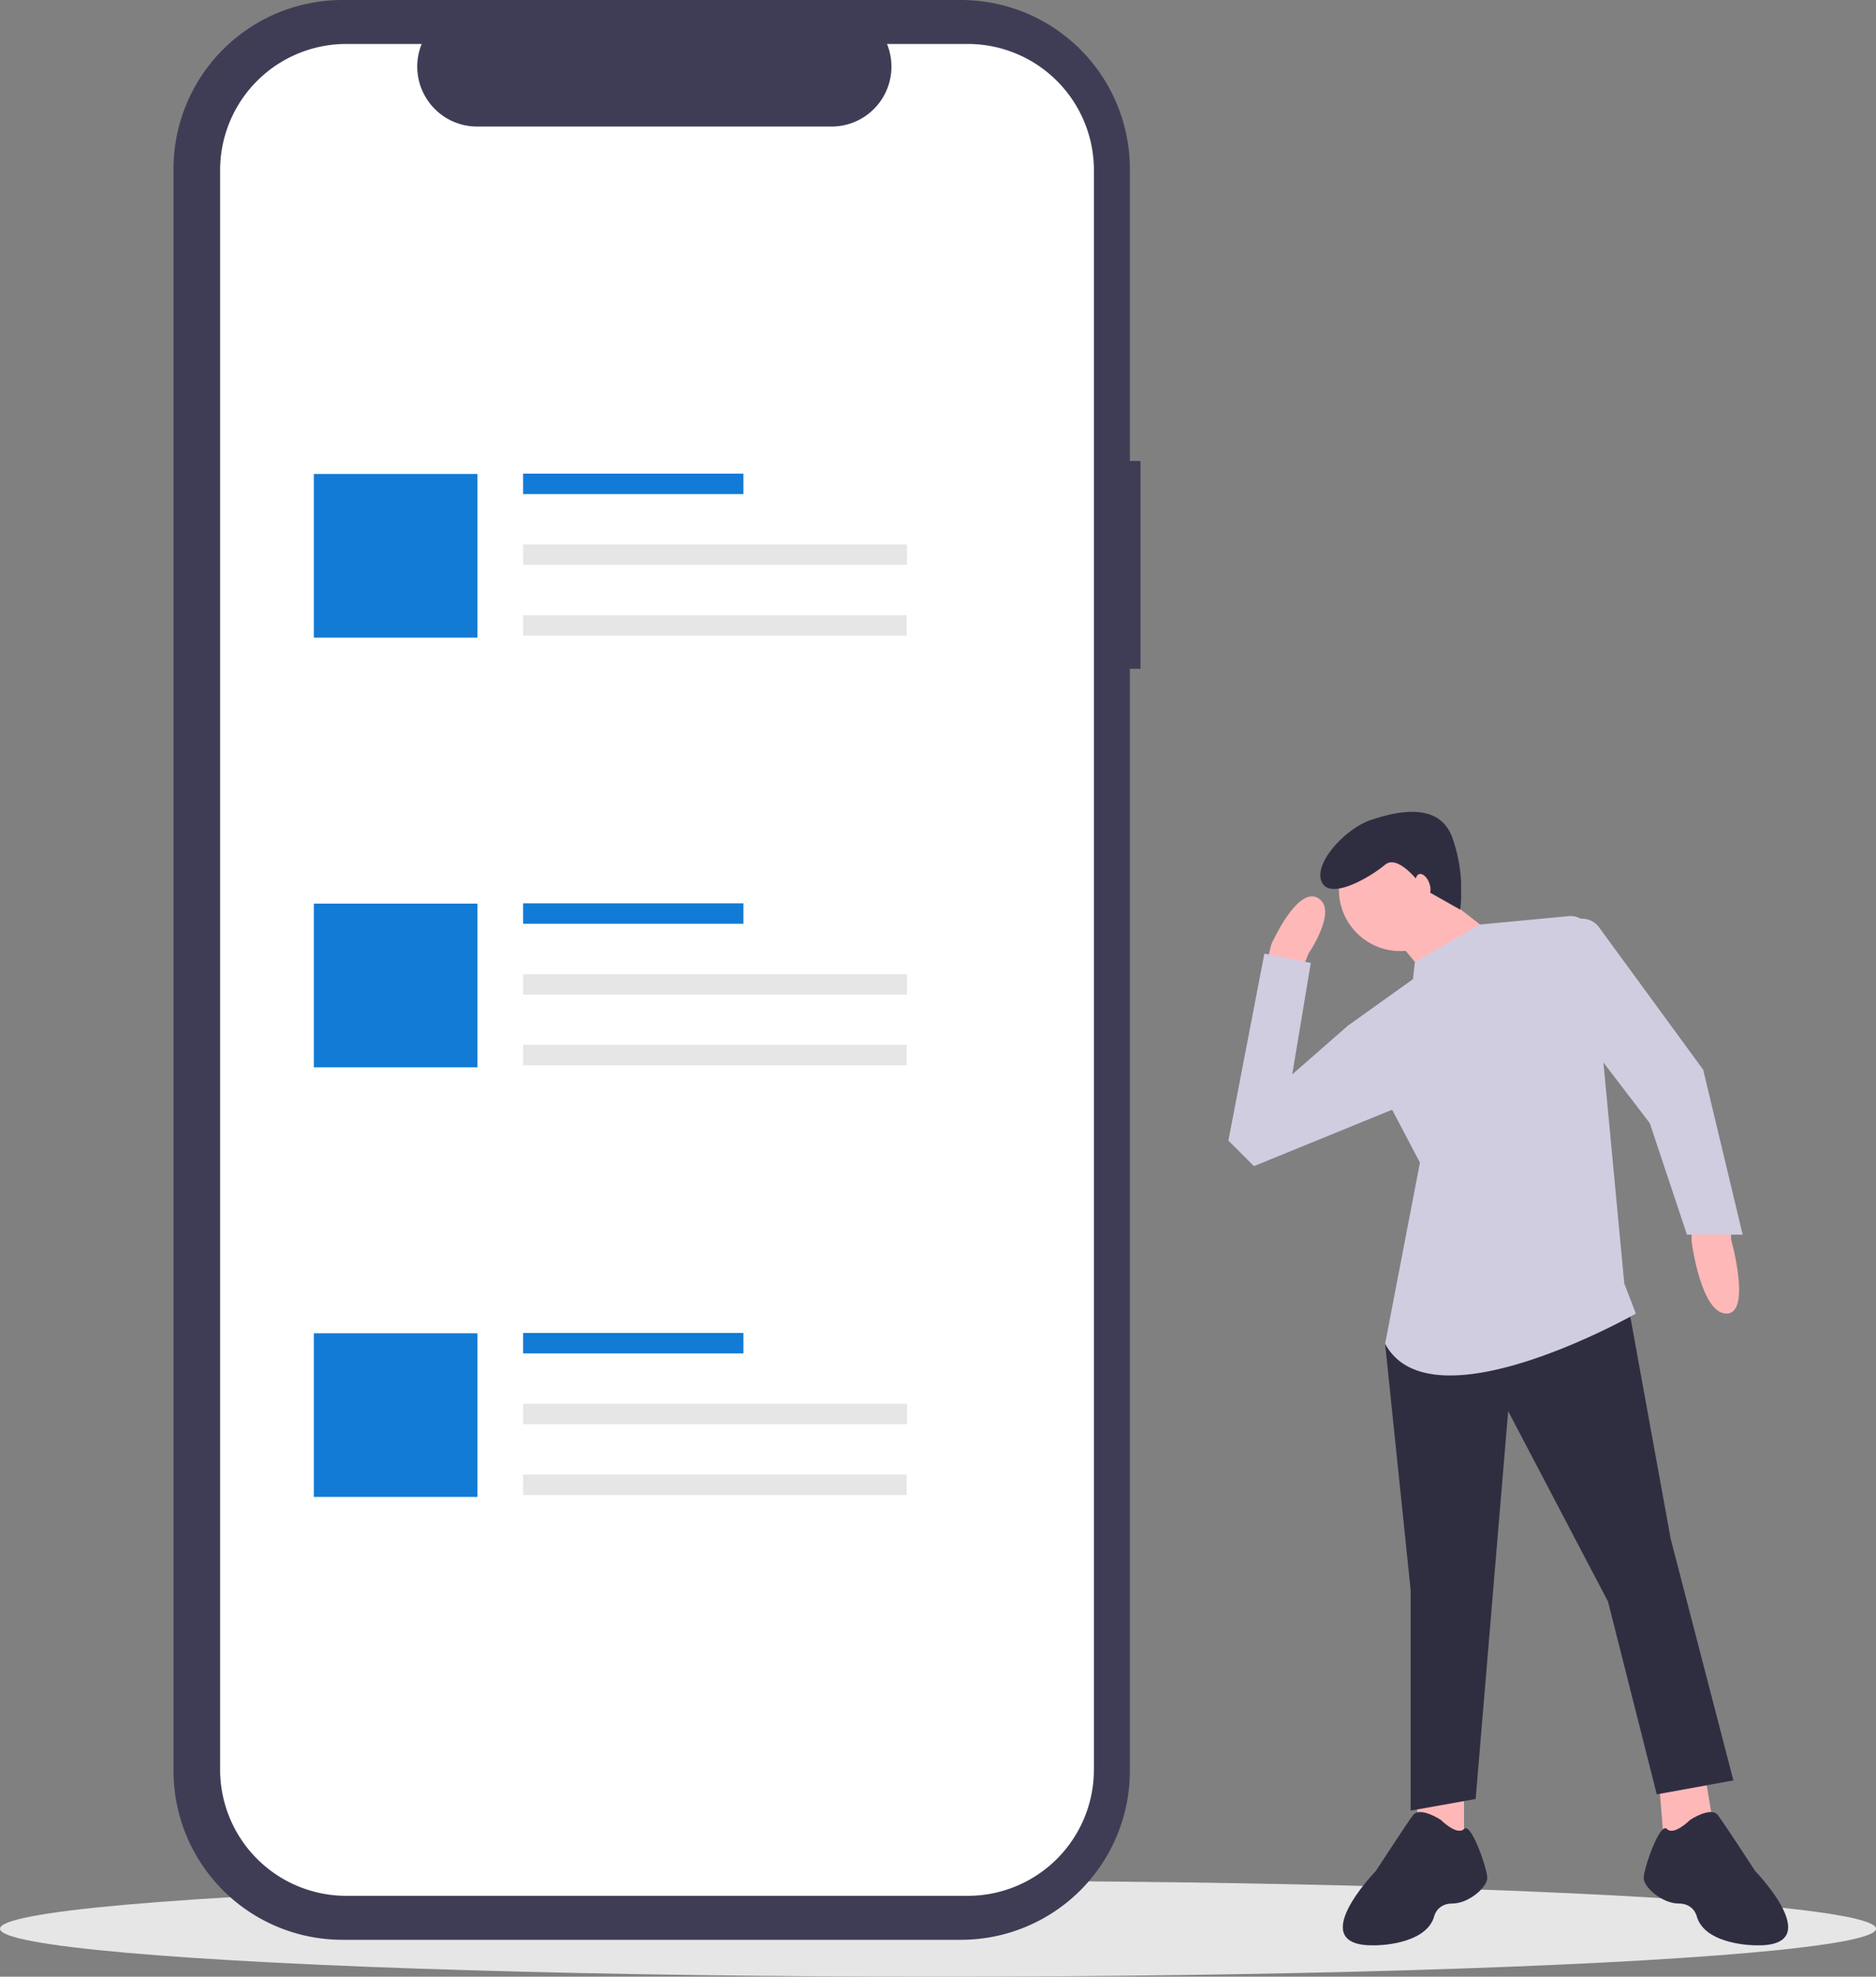 <svg id="b5708c2f-4f88-4c73-bc81-55ebbc869fb7" data-name="Layer 1" xmlns="http://www.w3.org/2000/svg" width="704" height="741.617" viewBox="0 0 704 741.617"><rect x="0" y="0" width="704" height="741.617" fill="#808080" stroke="none"/><title>modern_design</title><ellipse cx="352" cy="723.617" rx="352" ry="18" fill="#e6e6e6"/><path d="M897.612,539.794v4.357s7.842,27.883-1.743,27.883-13.07-27.011-13.07-27.011v-5.228Z" transform="translate(-248 -79.192)" fill="#ffb8b8"/><path d="M723.346,440.462l1.743-6.971s9.585-21.783,17.427-17.427-3.485,20.912-3.485,20.912l-1.743,4.357Z" transform="translate(-248 -79.192)" fill="#ffb8b8"/><polygon points="531.111 673.208 532.854 688.02 549.409 690.634 549.409 671.465 531.111 673.208" fill="#ffb8b8"/><polygon points="622.601 668.851 624.343 690.634 643.513 688.02 640.027 667.108 622.601 668.851" fill="#ffb8b8"/><polygon points="523.269 503.298 519.784 504.169 529.368 596.53 529.368 679.307 553.765 674.95 565.964 529.438 603.431 600.887 621.729 673.208 650.483 667.98 626.957 577.361 611.273 491.099 523.269 503.298" fill="#2f2e41"/><path d="M788.696,761.984s-7.842-5.228-10.456-1.743-13.941,20.912-13.941,20.912-27.883,28.754,0,27.883c0,0,18.298,0,21.783-10.456,0,0,.871-5.228,6.971-5.228s13.07-6.099,13.07-9.585-6.099-21.083-8.713-18.384S788.696,761.984,788.696,761.984Z" transform="translate(-248 -79.192)" fill="#2f2e41"/><path d="M882.242,761.984s7.842-5.228,10.456-1.743,13.941,20.912,13.941,20.912,27.883,28.754,0,27.883c0,0-18.298,0-21.783-10.456,0,0-.871-5.228-6.971-5.228s-13.07-6.099-13.07-9.585,6.099-21.083,8.713-18.384S882.242,761.984,882.242,761.984Z" transform="translate(-248 -79.192)" fill="#2f2e41"/><circle cx="525.447" cy="333.824" r="23" fill="#ffb8b8"/><polygon points="523.705 352.122 535.903 366.934 557.686 348.636 542.003 336.438 523.705 352.122" fill="#ffb8b8"/><path d="M778.24,446.562l.712-6.448,24.46-14.054,33.229-3.153a7.85,7.85,0,0,1,8.557,7.078l12.332,130.722,4.357,11.327S785.21,615.6,767.784,583.361l13.07-67.964-27.011-51.409Z" transform="translate(-248 -79.192)" fill="#d0cde1"/><path d="M837.49,424.778a7.157,7.157,0,0,0,1.552-.442,7.876,7.876,0,0,1,9.014,2.744L887.156,480.544l14.813,61.865h-20.912l-13.941-41.824L844.461,470.959Z" transform="translate(-248 -79.192)" fill="#d0cde1"/><polygon points="512.813 383.054 505.842 384.797 484.93 403.095 491.901 361.271 474.474 357.785 460.969 427.928 470.553 437.512 525.012 415.293 512.813 383.054" fill="#d0cde1"/><path d="M782.606,412.94s-9.448-13.874-14.855-9.306-20.567,13.529-23.761,6.436,9.082-20.086,18.347-23.193,25.534-7.235,30.637,6.463a59.901,59.901,0,0,1,2.994,27.124Z" transform="translate(-248 -79.192)" fill="#2f2e41"/><ellipse cx="782.024" cy="411.379" rx="2.5" ry="4.5" transform="translate(-341.491 212.741) rotate(-19.977)" fill="#ffb8b8"/><path d="M676,252.139h-3.999V142.593A63.402,63.402,0,0,0,608.599,79.192H376.513a63.402,63.402,0,0,0-63.402,63.402V743.568a63.402,63.402,0,0,0,63.402,63.402H608.599a63.402,63.402,0,0,0,63.402-63.402V330.115H676Z" transform="translate(-248 -79.192)" fill="#3f3d56"/><path d="M611.157,95.686h-30.295A22.495,22.495,0,0,1,560.035,126.677H427.076a22.495,22.495,0,0,1-20.827-30.991H377.953a47.348,47.348,0,0,0-47.348,47.348V743.127a47.348,47.348,0,0,0,47.348,47.348h233.204a47.348,47.348,0,0,0,47.348-47.348V143.034A47.348,47.348,0,0,0,611.157,95.686Z" transform="translate(-248 -79.192)" fill="#fff"/><rect x="196.318" y="177.704" width="82.66" height="7.676" fill="#127bd6"/><rect x="196.318" y="204.259" width="144.069" height="7.676" fill="#e6e6e6"/><rect x="196.318" y="230.813" width="143.928" height="7.676" fill="#e6e6e6"/><rect x="117.778" y="177.818" width="61.409" height="61.409" fill="#127bd6"/><rect x="196.318" y="338.904" width="82.66" height="7.676" fill="#127bd6"/><rect x="196.318" y="365.458" width="144.069" height="7.676" fill="#e6e6e6"/><rect x="196.318" y="392.012" width="143.928" height="7.676" fill="#e6e6e6"/><rect x="117.778" y="339.018" width="61.409" height="61.409" fill="#127bd6"/><rect x="196.318" y="500.103" width="82.66" height="7.676" fill="#127bd6"/><rect x="196.318" y="526.657" width="144.069" height="7.676" fill="#e6e6e6"/><rect x="196.318" y="553.212" width="143.928" height="7.676" fill="#e6e6e6"/><rect x="117.778" y="500.217" width="61.409" height="61.409" fill="#127bd6"/></svg>
